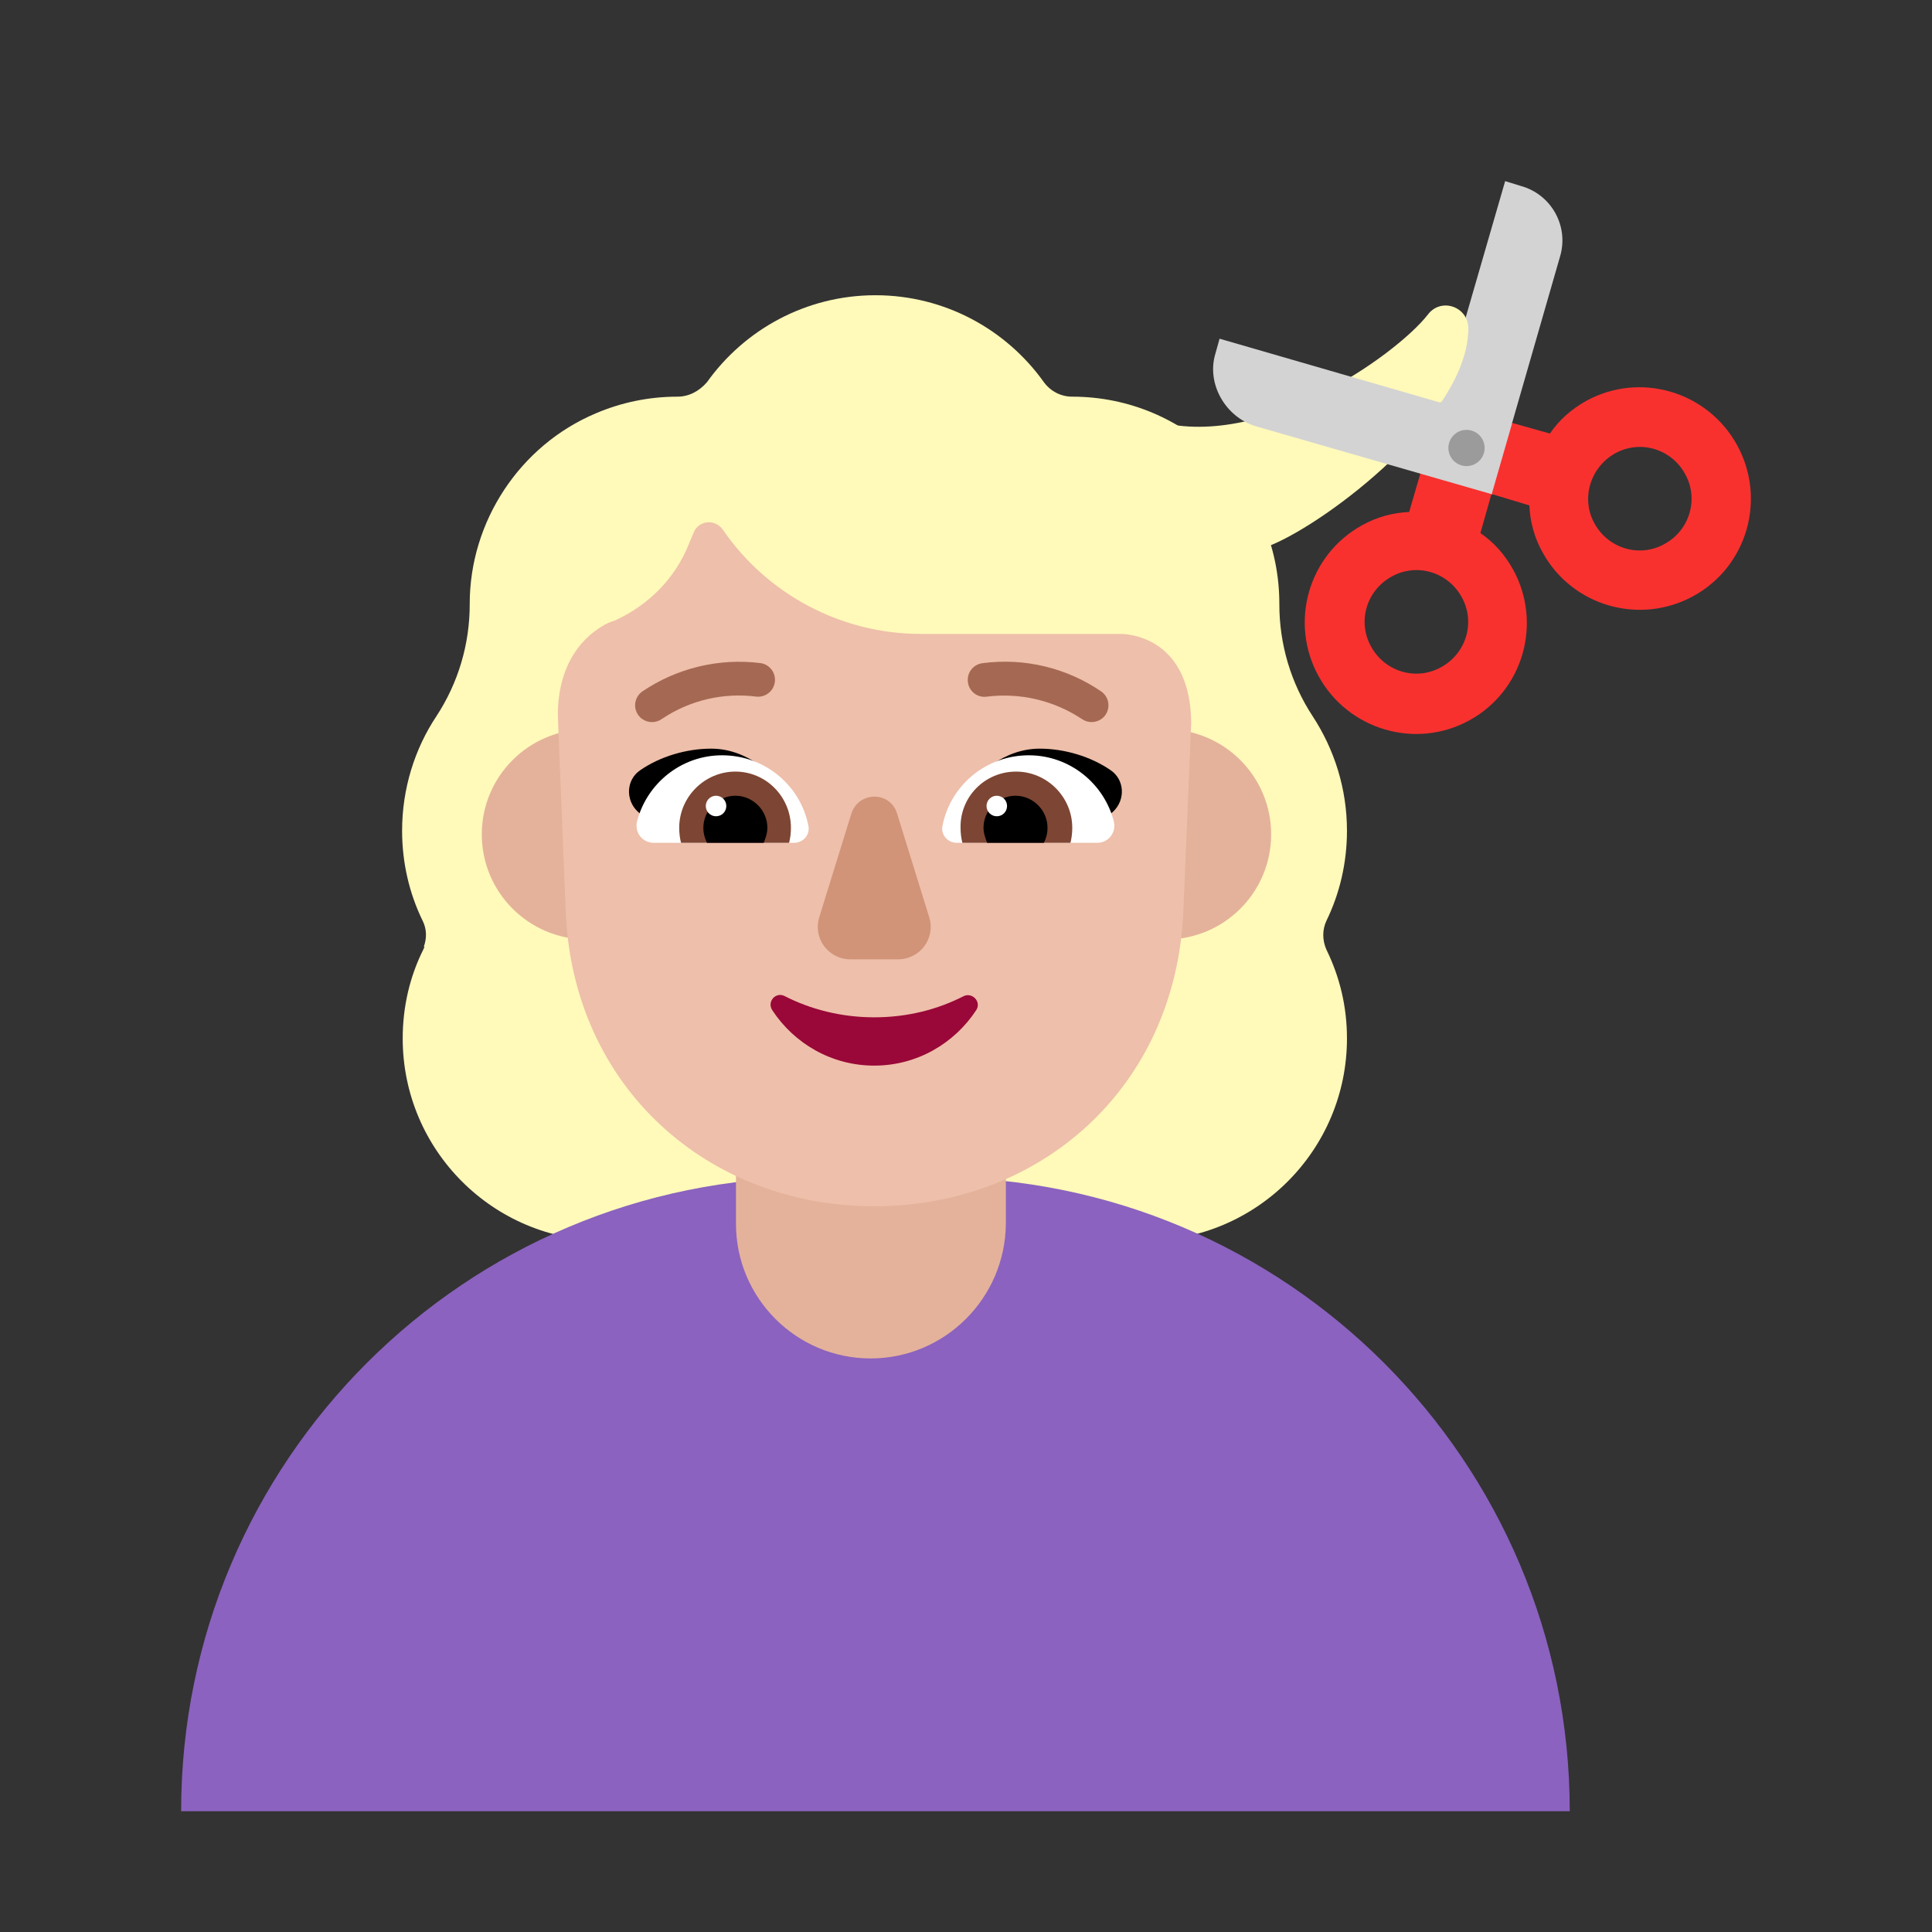 <svg enable-background="new 0 0 128 128" viewBox="0 0 32 32" xmlns="http://www.w3.org/2000/svg"><rect x="0" y="0" width="32" height="32" fill="#333333" stroke="none"/><path d="m22.31 13.76c0 .53-.12 1.04-.34 1.49-.07.15-.07.32 0 .48.22.45.34.94.34 1.47 0 1.85-1.5 3.35-3.35 3.35h-8.94c-1.85 0-3.35-1.5-3.35-3.35 0-.53.12-1.03.34-1.47.008-.017.015-.033.021-.051l-.011.001c.05-.14.05-.29-.02-.43-.22-.45-.34-.96-.34-1.49 0-.7.21-1.36.57-1.9.36-.55.55-1.19.55-1.85v-.01c0-1.36.827-2.622 2.089-3.154.414-.177.871-.276 1.351-.276.19 0 .36-.09.49-.24.62-.87 1.64-1.44 2.79-1.44s2.17.57 2.79 1.44c.11.15.28.24.47.24 1.89 0 3.43 1.53 3.43 3.43v.01c0 .66.19 1.3.55 1.85s.57 1.2.57 1.9z" fill="#fff9ba"/><path d="m24.93 3-1.401 4.841.154 1.058.238.113.786-.832 1.132-3.93c.15-.5-.14-1.03-.65-1.17z" fill="#d3d3d3"/><path d="m3 30c0-5.799 4.701-10.5 10.5-10.5h2c5.799 0 10.5 4.701 10.5 10.5z" fill="#8b62bf"/><g fill="#e4b29a"><path d="m14.42 22.5c-1.23 0-2.23-1-2.23-2.23v-1.47h4.47v1.47c-.01 1.23-1.01 2.23-2.24 2.23z"/><path d="m11.46 13.82c0 .961-.779 1.74-1.74 1.74-.961 0-1.74-.779-1.74-1.74 0-.961.779-1.74 1.74-1.74.961 0 1.74.779 1.74 1.74z"/><path d="m21.054 13.82c0 .961-.779 1.74-1.74 1.74s-1.74-.779-1.74-1.74c0-.961.779-1.74 1.74-1.74s1.74.779 1.74 1.74z"/></g><path d="m14.48 19.98c-2.74 0-4.99-1.96-5.11-4.88l-.12-2.97-.01-.31c.01-.99.58-1.38.83-1.5.03-.01.07-.03.11-.04.55-.25 1-.69 1.23-1.27l.08-.19c.08-.2.35-.23.48-.05.74 1.08 1.97 1.73 3.28 1.73h3.31c.19 0 1.16.1 1.17 1.48l-.13 3.12c-.13 2.93-2.38 4.88-5.12 4.88z" fill="#eebfaa"/><path d="m14.48 16.85c-.54 0-1.05-.13-1.48-.35-.15-.08-.3.09-.21.23.36.55.98.92 1.69.92s1.33-.37 1.69-.92c.09-.14-.07-.3-.21-.23-.43.22-.93.35-1.48.35z" fill="#990838"/><path d="m14.1 13.48-.53 1.71c-.11.35.15.7.52.7h.78c.37 0 .63-.35.52-.7l-.53-1.71c-.11-.38-.64-.38-.76 0z" fill="#d19479"/><path d="m11.78 12.4c.58 0 1.06.41 1.36.86-.274.085-.541.162-.807.239-.424.122-.843.244-1.273.391l-.5-.45c-.2-.19-.19-.52.04-.68.33-.23.77-.36 1.18-.36z"/><path d="m17.22 12.4c-.58 0-1.06.41-1.36.86.274.085.541.162.807.239.424.122.843.244 1.273.391l.5-.45c.2-.19.19-.52-.04-.68-.33-.23-.77-.36-1.18-.36z"/><path d="m10.55 13.61c.16-.63.73-1.1 1.41-1.1.71 0 1.3.5 1.43 1.17.03.15-.09.28-.24.28h-2.32c-.19 0-.32-.17-.28-.35z" fill="#fff"/><path d="m18.45 13.61c-.16-.63-.73-1.1-1.41-1.1-.71 0-1.3.5-1.43 1.17-.03.15.09.28.24.28h2.32c.19 0 .32-.17.28-.35z" fill="#fff"/><path d="m11.25 13.71c0-.51.42-.93.93-.93s.92.42.92.93c0 .09-.01.17-.03.25h-1.79c-.02-.08-.03-.16-.03-.25z" fill="#7d4533"/><path d="m17.76 13.71c0-.51-.42-.93-.93-.93-.52 0-.93.42-.92.93 0 .09.01.17.03.25h1.79c.02-.08.03-.16.03-.25z" fill="#7d4533"/><path d="m12.18 13.18c.29 0 .53.24.53.53 0 .09-.03.17-.06.25h-.94c-.04-.08-.06-.16-.06-.25 0-.29.24-.53.53-.53z"/><path d="m16.82 13.18c-.29 0-.53.24-.53.53 0 .09.03.17.06.25h.94c.04-.08.06-.16.06-.25 0-.29-.24-.53-.53-.53z"/><path d="m12.03 13.35c0 .094-.076.17-.17.17-.094 0-.17-.076-.17-.17s.076-.17.17-.17c.094 0 .17.076.17.17z" fill="#fff"/><path d="m16.68 13.35c0 .094-.076.17-.17.17s-.17-.076-.17-.17.076-.17.17-.17.17.076.17.17z" fill="#fff"/><path d="m17.911 11.903c.049.037.108.057.169.057.058 0.0.115-.018.163-.051.048-.034.084-.082.102-.137s.02-.115.003-.171c-.017-.056-.051-.105-.097-.141-.577-.398-1.281-.568-1.976-.476-.036.004-.072.016-.104.034s-.06.042-.083.071c-.023.029-.039.062-.049.097-.01.035-.012.072-.008.109.004.037.015.072.033.104.018.032.042.061.071.084.029.023.062.039.098.049.036.01.073.012.109.007.549-.069 1.105.06 1.567.364z" fill="#a56953"/><path d="m10.638 11.909c.048.034.105.052.163.051.061 0 .12-.02.169-.057.461-.307 1.017-.436 1.566-.364.072.005.142-.017.198-.063.056-.045.091-.111.1-.182.009-.071-.01-.143-.053-.201-.043-.058-.106-.097-.177-.109-.695-.089-1.398.081-1.976.476-.046.036-.08.085-.097.141-.017.056-.016.116.003.171s.055.103.102.137z" fill="#a56953"/><path d="m21.05 9.03c.95-.39 3.27-2.15 3.27-3.59 0-.36-.45-.52-.67-.23-.52.67-2.86 2.35-4.65 1.72" fill="#fff9ba"/><path d="m20.2 5.61 4.84 1.401.839.689-.086.453-1.088.032-3.905-1.125c-.5-.15-.82-.7-.67-1.2z" fill="#d3d3d3"/><path d="m24.29 7.72c.166 0 .3-.134.3-.3 0-.166-.134-.3-.3-.3s-.3.134-.3.3c0 .166.134.3.3.3z" fill="#9b9b9b"/><path d="m25.047 7.005-.339 1.178.623.188c.01.26.08.53.22.78.49.89 1.61 1.21 2.5.72.89-.49 1.21-1.61.72-2.5s-1.61-1.22-2.5-.73c-.25.14-.45.32-.6.54zm1.703.505c.41-.23.93-.08 1.16.34.23.41.08.93-.34 1.16-.41.23-.93.08-1.16-.34-.23-.41-.07-.93.34-1.16z" fill="#f8312f"/><path d="m23.34 8.48.185-.635 1.178.339-.183.646c.22.15.4.35.54.6.49.89.17 2.01-.72 2.5s-2.01.16-2.5-.73-.17-2.01.72-2.5c.25-.14.52-.21.78-.22zm.87 1.41c-.23-.42-.75-.57-1.16-.34-.42.23-.57.75-.34 1.16.23.42.75.57 1.16.34.42-.23.57-.75.34-1.16z" fill="#f8312f"/></svg>